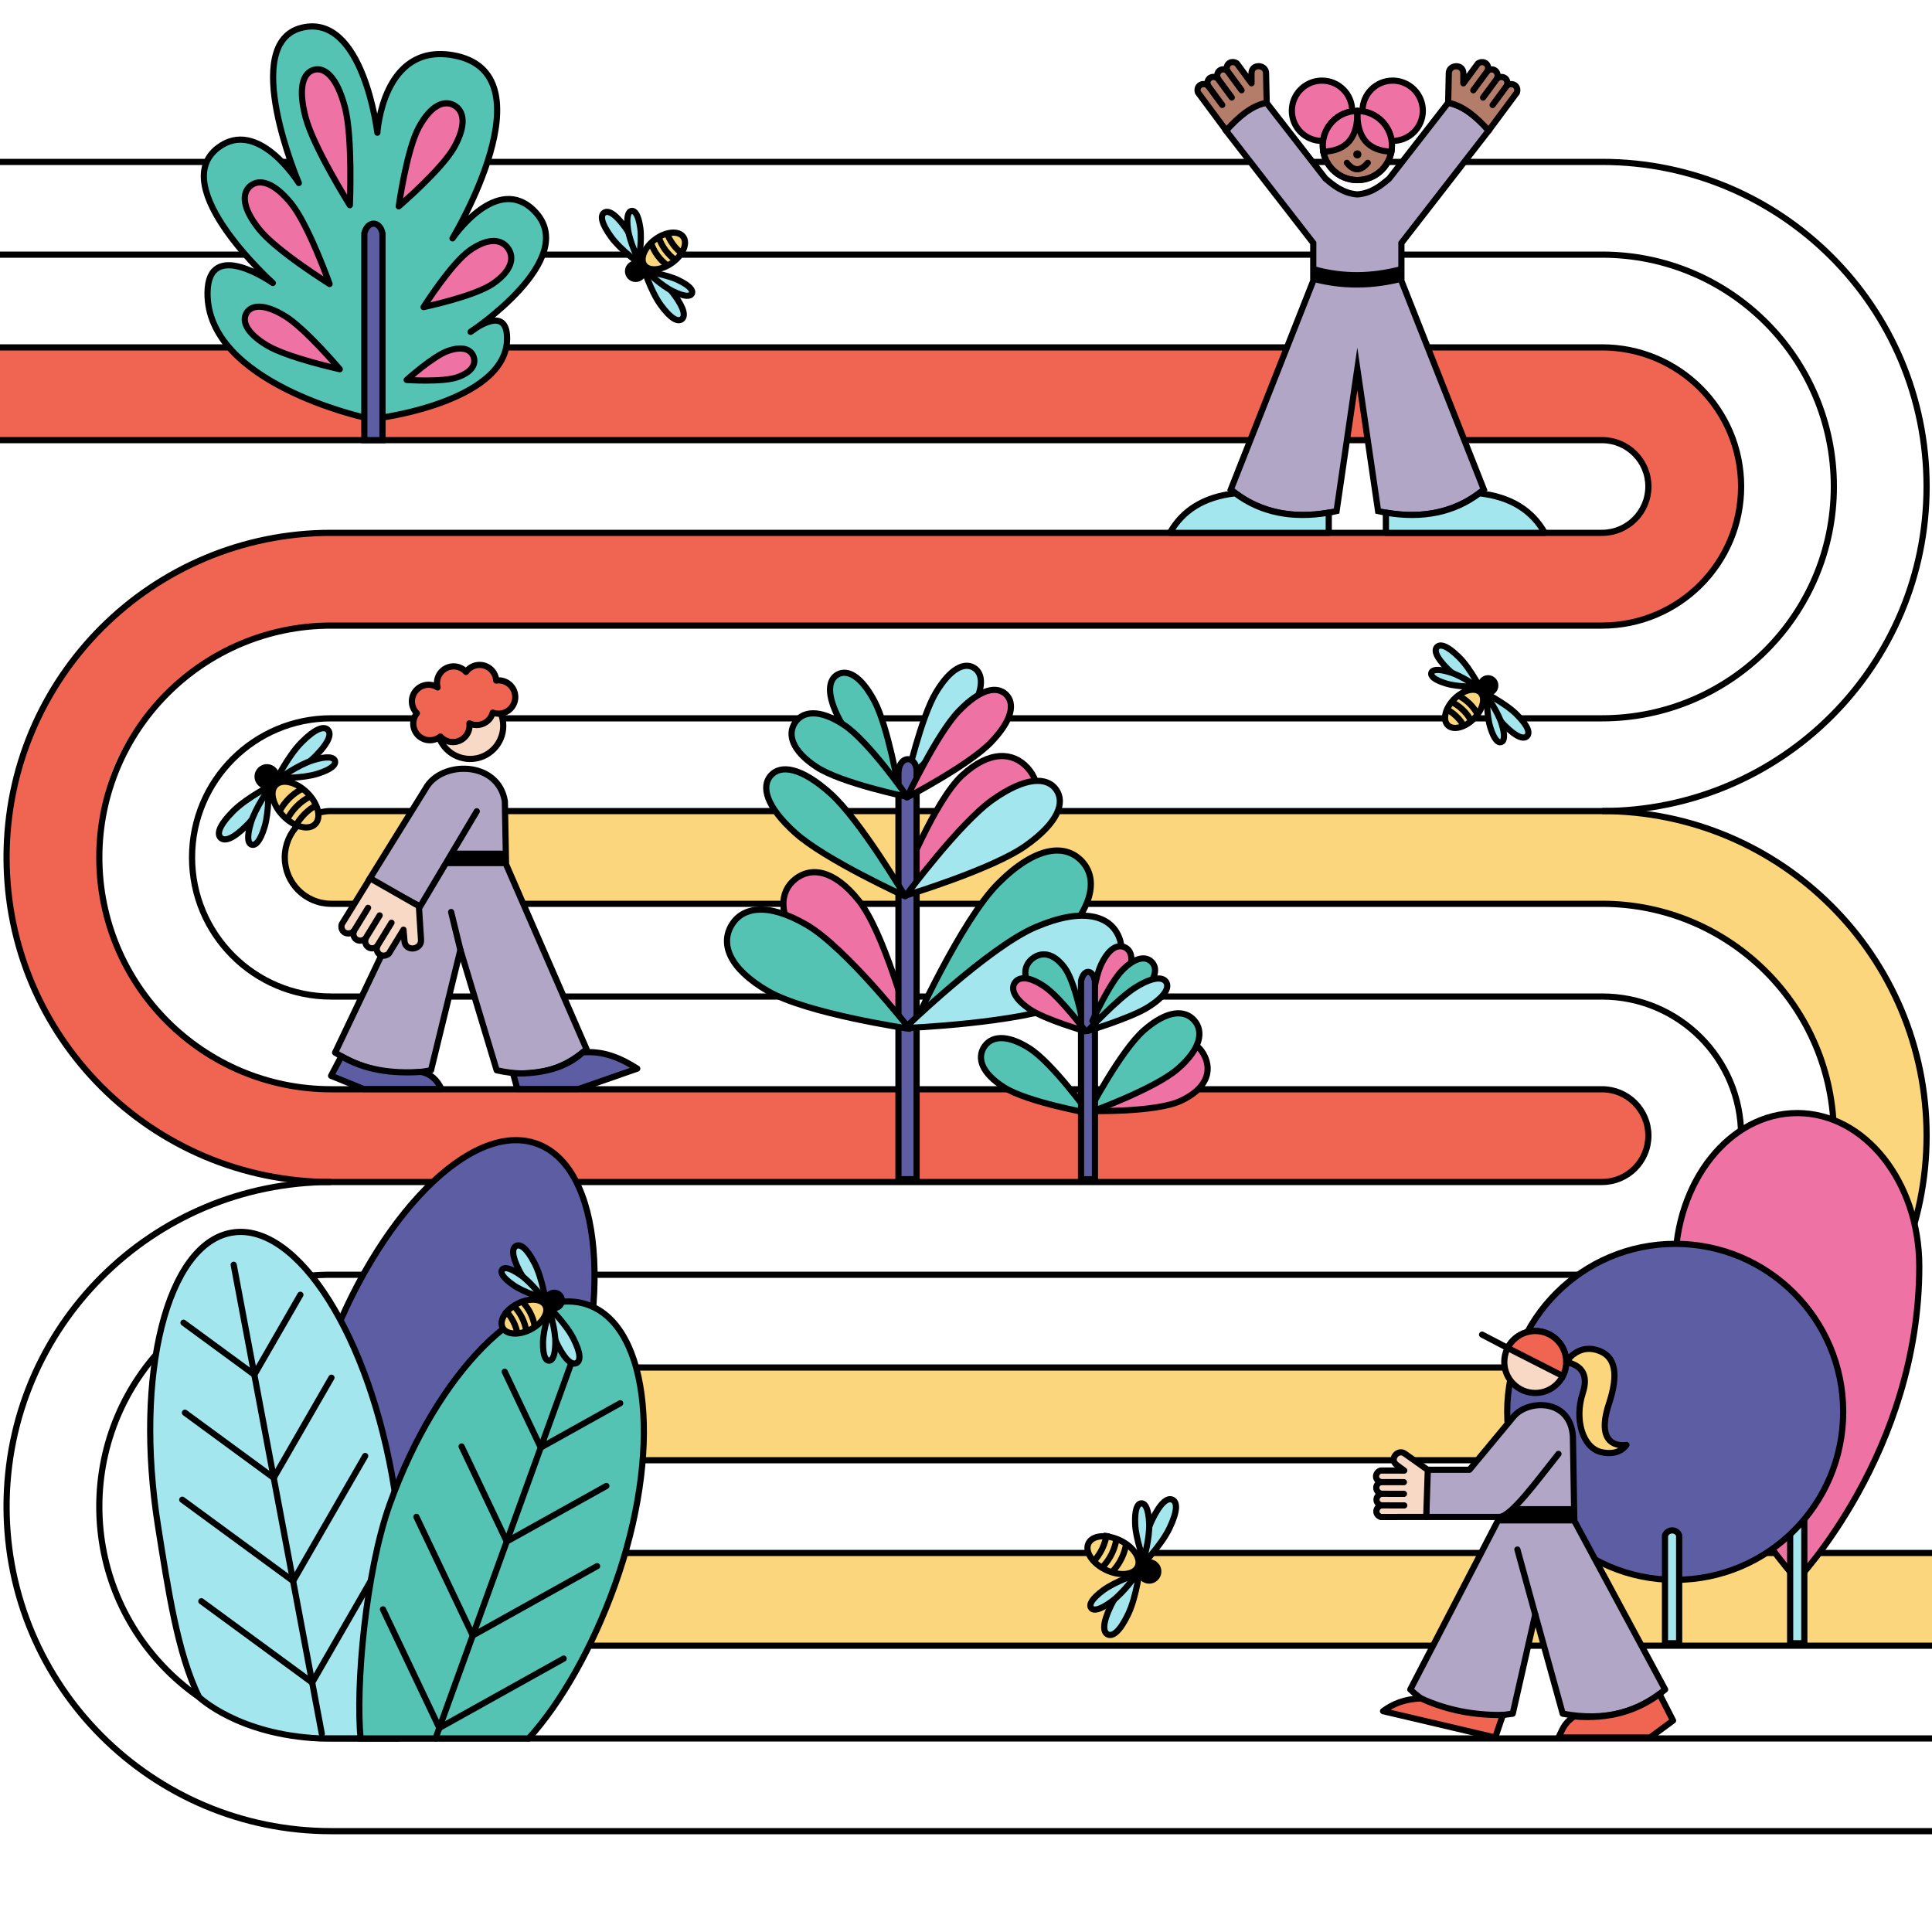 <?xml version="1.0" encoding="utf-8"?>
<!-- Generator: Adobe Illustrator 24.0.1, SVG Export Plug-In . SVG Version: 6.00 Build 0)  -->
<svg version="1.1" xmlns="http://www.w3.org/2000/svg" xmlns:xlink="http://www.w3.org/1999/xlink" x="0px" y="0px"
	 viewBox="0 0 5000 5000" style="enable-background:new 0 0 5000 5000;" xml:space="preserve">
<style type="text/css">
	.st0{fill:#EF6551;}
	.st1{fill:#FBD67C;}
	.st2{fill:none;stroke:#000000;stroke-width:16;stroke-miterlimit:10;}
	.st3{fill:#5D5DA3;stroke:#000000;stroke-width:16;stroke-miterlimit:10;}
	.st4{fill:#A3E6EE;stroke:#000000;stroke-width:16;stroke-miterlimit:10;}
	.st5{fill:none;stroke:#000000;stroke-width:16;stroke-linecap:round;stroke-linejoin:round;stroke-miterlimit:10;}
	.st6{fill:#55C3B4;stroke:#000000;stroke-width:16;stroke-miterlimit:10;}
	.st7{fill:#EF72A4;stroke:#000000;stroke-width:16;stroke-miterlimit:10;}
	.st8{fill:#55C3B4;stroke:#000000;stroke-width:16;stroke-linecap:round;stroke-linejoin:round;stroke-miterlimit:10;}
	.st9{fill:#EF72A4;stroke:#000000;stroke-width:16;stroke-linecap:round;stroke-linejoin:round;stroke-miterlimit:10;}
	.st10{fill:#A3E6EE;stroke:#000000;stroke-width:16;stroke-linecap:round;stroke-linejoin:round;stroke-miterlimit:10;}
	.st11{fill:#B1A6C5;stroke:#000000;stroke-width:16;stroke-miterlimit:10;}
	.st12{fill:#B47D69;stroke:#000000;stroke-width:16;stroke-miterlimit:10;}
	.st13{fill:#EF72A4;}
	.st14{fill:none;stroke:#000000;stroke-width:40;stroke-linejoin:round;stroke-miterlimit:10;}
	.st15{fill:#B47D69;}
	.st16{fill:none;stroke:#000000;stroke-width:16;stroke-linecap:round;stroke-miterlimit:10;}
	.st17{fill:#F8D9C6;stroke:#000000;stroke-width:16;stroke-miterlimit:10;}
	.st18{fill:#B1A6C5;stroke:#000000;stroke-width:16;stroke-linecap:round;stroke-linejoin:round;stroke-miterlimit:10;}
	.st19{fill:#F8D9C6;}
	.st20{fill:#EF6551;stroke:#000000;stroke-width:16;stroke-miterlimit:10;}
	.st21{fill:#F8D9C6;stroke:#000000;stroke-width:16;stroke-linecap:round;stroke-linejoin:round;stroke-miterlimit:10;}
	.st22{fill:#FBD67C;stroke:#000000;stroke-width:16;stroke-linecap:round;stroke-linejoin:round;stroke-miterlimit:10;}
	.st23{fill:#EF6551;stroke:#000000;stroke-width:16;stroke-linecap:round;stroke-linejoin:round;stroke-miterlimit:10;}
	.st24{fill:#5D5DA3;stroke:#000000;stroke-width:16;stroke-linecap:round;stroke-linejoin:round;stroke-miterlimit:10;}
	.st25{fill:#FBD67C;stroke:#000000;stroke-width:16;stroke-linejoin:round;stroke-miterlimit:10;}
</style>
<g id="Слой_3">
	<path class="st0" d="M0,899l4173,1c0,0,333,35,333,349c0,368.16-359,371-359,371l-3350,2c-120-22-565,175-540,597
		c29.31,494.71,410,581,544,600h3345c141,27,175,210,0,240l-3370-4c-254,4-754-279-759-836c-5.39-600.98,561-830,755-836l3374-4
		c173-24,141-226,0-240H0V899z"/>
	<path class="st1" d="M5001,4259l-4173-1c0,0-333-35-333-349c0-368.16,359-371,359-371l3350-2c120,22,565-175,540-597
		c-29.31-494.71-410-581-544-600H855c-141-27-175-210,0-240l3370,4c254-4,754,279,759,836c5.4,600.98-561,830-755,836l-3374,4
		c-173,24-141,226,0,240h4146V4259z"/>
</g>
<g id="Слой_2">
	<path class="st2" d="M5000,4739H857c-463.92,0-840-376.08-840-840s376.08-840,840-840h3289c66.27,0,120-53.73,120-120
		s-53.73-120-120-120H857c-331.37,0-600-268.63-600-600s268.63-600,600-600h3289c198.82,0,360-161.18,360-360s-161.18-360-360-360H0
		"/>
	<path class="st2" d="M4146,2099c463.92,0,840-376.08,840-840s-376.08-840-840-840H0"/>
	<path class="st2" d="M857,3059c-463.92,0-840-376.08-840-840s376.08-840,840-840h3289c66.27,0,120-53.73,120-120
		s-53.73-120-120-120H0"/>
	<path class="st2" d="M5000,4019H857c-66.27,0-120-53.73-120-120s53.73-120,120-120h3289c463.92,0,840-376.08,840-840
		s-376.08-840-840-840H857c-66.27,0-120,53.73-120,120s53.73,120,120,120h3289c331.37,0,600,268.63,600,600s-268.63,600-600,600H857
		c-198.82,0-360,161.18-360,360c0,198.82,161.18,360,360,360h4143"/>
	<path class="st2" d="M5000,4499H857c-331.37,0-600-268.63-600-600s268.63-600,600-600h3289c198.82,0,360-161.18,360-360
		s-161.18-360-360-360H857c-198.82,0-360-161.18-360-360s161.18-360,360-360h3289c331.37,0,600-268.63,600-600s-268.63-600-600-600
		H0"/>
</g>
<g id="Слой_4">
	
		<ellipse transform="matrix(0.34 -0.94 0.94 0.34 -2649.373 3473.843)" class="st3" cx="1150.59" cy="3624.72" rx="707.1" ry="326.12"/>
	<path class="st4" d="M515.35,4392.29c-56.2-112.17-81-283.58-106.18-441.59c-62.69-393.3,23.34-733.94,192.14-760.84
		s356.46,270.12,419.15,663.41c31.34,196.65,41.33,508.04,6.56,645.73H827.45C616.64,4489.75,515.35,4392.29,515.35,4392.29z"/>
	<g>
		<line class="st5" x1="604.77" y1="3273.23" x2="832.82" y2="4486.91"/>
		<line class="st5" x1="658.22" y1="3557.68" x2="777.41" y2="3350.88"/>
		<line class="st5" x1="658.22" y1="3557.68" x2="474.9" y2="3423.22"/>
		<line class="st5" x1="708.38" y1="3824.67" x2="857.79" y2="3565.46"/>
		<line class="st5" x1="708.38" y1="3824.67" x2="478.6" y2="3656.13"/>
		<line class="st5" x1="758.55" y1="4091.66" x2="945.06" y2="3768.08"/>
		<line class="st5" x1="758.55" y1="4091.66" x2="471.71" y2="3881.26"/>
		<line class="st5" x1="807.92" y1="4354.38" x2="994.42" y2="4030.8"/>
		<line class="st5" x1="807.92" y1="4354.38" x2="521.08" y2="4143.99"/>
	</g>
	<path class="st6" d="M933.32,4499c-13.46-131.9,13.03-431.93,75.07-605.31c122.72-342.93,352.67-574.25,513.61-516.66
		c160.94,57.59,191.92,382.28,69.2,725.22c-56.55,158.03-138.19,303.47-223.04,396.75H933.32z"/>
	<g>
		<line class="st5" x1="1493.14" y1="3487.11" x2="1127.15" y2="4499"/>
		<line class="st5" x1="1399.43" y1="3746.19" x2="1605.08" y2="3631.55"/>
		<line class="st5" x1="1399.43" y1="3746.19" x2="1306.21" y2="3550.01"/>
		<line class="st5" x1="1311.47" y1="3989.37" x2="1569.24" y2="3845.67"/>
		<line class="st5" x1="1311.47" y1="3989.37" x2="1194.63" y2="3743.47"/>
		<line class="st5" x1="1223.52" y1="4232.55" x2="1545.29" y2="4053.16"/>
		<line class="st5" x1="1223.52" y1="4232.55" x2="1077.66" y2="3925.58"/>
		<line class="st5" x1="1136.97" y1="4471.84" x2="1458.74" y2="4292.46"/>
		<line class="st5" x1="1136.97" y1="4471.84" x2="991.1" y2="4164.88"/>
	</g>
</g>
<g id="Слой_5">
	<path class="st7" d="M4967.06,3277.31c0,480.44-315.82,811.3-315.82,811.3s-315.82-330.86-315.82-811.3
		c0-219.08,141.4-396.68,315.82-396.68C4825.66,2880.63,4967.06,3058.23,4967.06,3277.31z"/>
	<path class="st4" d="M4632.89,3876.15v376.53h36.68v-376.53C4664.38,3853.14,4639.61,3852.34,4632.89,3876.15z"/>
	<circle class="st3" cx="4335.41" cy="3653.85" r="434.76"/>
	<path class="st4" d="M4308.97,3973.66v279.01h36.68v-279.01C4340.46,3956.61,4315.69,3956.02,4308.97,3973.66z"/>
</g>
<g id="Слой_6">
	<path class="st8" d="M942.87,1080.41c0,0-408.81-89.29-405.79-323.37c1.84-142.87,169.01-24.63,169.01-24.63
		s-275.41-247.75-142.05-349.9c103.84-79.54,209.31,91.09,209.31,91.09s-155.4-363.47,8.77-402.1
		c157.99-37.17,194.47,271.96,194.47,271.96s13.3-231.43,194.63-200.71c259.61,43.98-0.16,474.14-0.16,474.14
		s115.4-170.86,212.96-69.82c119.17,123.42-166.17,311.83-166.17,311.83s88.67-71.06,94.19,8.6
		c11.63,167.84-322.17,212.9-322.17,212.9H942.87z"/>
	<path class="st3" d="M942.87,603.79V1139h46.99l0-535.21C983.21,571.08,951.48,569.94,942.87,603.79z"/>
	<path class="st9" d="M892.57,277.1c20.51,77.54,12.84,253.98,12.84,253.98s-93.92-149.57-114.43-227.11s-6.34-115.97,21.71-123.39
		C840.74,173.16,872.06,199.56,892.57,277.1z"/>
	<path class="st9" d="M1176.27,379.69c-31.66,57.87-144.31,154.29-144.31,154.29s20.46-146.86,52.12-204.73
		c31.66-57.87,65.53-70.77,90.99-56.84S1207.93,321.82,1176.27,379.69z"/>
	<path class="st9" d="M1276.35,733.76c-48.41,33.56-180.11,60.92-180.11,60.92s71.83-113.73,120.24-147.29s82.05-28.25,98.58-4.4
		C1331.59,666.84,1324.76,700.2,1276.35,733.76z"/>
	<path class="st9" d="M1183.19,976.45c-38.35,13.24-130.76,6.85-130.76,6.85s68.8-62.03,107.15-75.26
		c38.35-13.24,59.66-3.45,66.18,15.44C1232.28,942.37,1221.54,963.21,1183.19,976.45z"/>
	<path class="st9" d="M736.76,817.47c53.37,32.2,142.56,138.02,142.56,138.02S744.13,925.9,690.76,893.7
		c-53.37-32.2-65.38-62.73-52.68-83.78S683.39,785.26,736.76,817.47z"/>
	<path class="st9" d="M753.95,527.19c45.26,56.24,98.99,207.79,98.99,207.79s-136.56-84.89-181.82-141.13
		c-45.26-56.24-45.64-94.67-22.77-113.08C671.23,462.36,708.69,470.95,753.95,527.19z"/>
</g>
<g id="Слой_8">
	<path class="st8" d="M2737.96,2440.65c-96.61,96.42-376.9,221.76-376.9,221.76s125.9-280.04,222.51-376.46
		c96.61-96.42,171.56-102.1,214.19-59.38C2840.4,2269.29,2834.57,2344.23,2737.96,2440.65z"/>
	<path class="st9" d="M2222.89,2331.17c64.27,80.84,125.76,309.31,125.76,309.31s-208.73-111.41-273-192.25
		c-64.27-80.84-58.18-140.84-17.52-173.17C2098.79,2242.74,2158.62,2250.33,2222.89,2331.17z"/>
	<path class="st9" d="M2624.7,2153.08c-71.6,65.37-289.2,129.29-289.2,129.29s83.43-210.89,155.03-276.25
		c71.6-65.37,131.56-59.79,168.61-19.21C2696.19,2027.49,2696.29,2087.71,2624.7,2153.08z"/>
	<path class="st9" d="M3056.16,2848.82c-66.85,31.29-240.46,26.35-240.46,26.35s107.43-136.48,174.27-167.77
		c66.85-31.29,109.61-12.71,127.89,26.34C3136.13,2772.79,3123.01,2817.53,3056.16,2848.82z"/>
	<path class="st8" d="M2263.06,1814.46c34.92,65.71,63.14,227.85,63.14,227.85s-118.57-114.13-153.49-179.84
		s-29.28-103.93-4.33-117.18C2193.32,1732.03,2228.14,1748.75,2263.06,1814.46z"/>
	<path class="st10" d="M2509.85,1844.94c-38.3,63.8-162.68,171.57-162.68,171.57s36.66-160.44,74.97-224.24s73.95-78.67,98.18-64.13
		S2548.15,1781.14,2509.85,1844.94z"/>
</g>
<g id="Слой_7">
	<path class="st3" d="M2325.16,2002.12v1049.61h46.99V2002.12C2375.57,1953.17,2325.16,1951.46,2325.16,2002.12z"/>
	<path class="st9" d="M2564.84,1920.95c-56.68,59.01-217.67,142.87-217.67,142.87s77.3-164.25,133.97-223.26
		c56.68-59.01,99.11-65.68,122.22-43.48S2621.52,1861.94,2564.84,1920.95z"/>
	<path class="st8" d="M2663.47,2712.56c59.87,37.68,153.63,167.87,153.63,167.87s-157.94-28.22-217.81-65.89
		c-59.87-37.68-70.53-76.26-52.81-104.41S2603.6,2674.89,2663.47,2712.56z"/>
	<path class="st8" d="M3048.12,2766.09c-60.87,53-232.42,114.34-232.42,114.34s84.35-161.49,145.22-214.49
		c60.87-53,105.83-52.74,129.91-25.08C3114.91,2668.51,3108.99,2713.09,3048.12,2766.09z"/>
	<path class="st8" d="M2087.05,2393.18c102.03,59.09,266.76,269.23,266.76,269.23s-264.24-38.31-366.27-97.4
		s-122.4-122.26-94.92-169.71S1985.01,2334.09,2087.05,2393.18z"/>
	<path class="st8" d="M2149.8,2053.99c76.9,69.2,192.81,265.5,192.81,265.5s-207.4-94.63-284.3-163.83
		c-76.9-69.2-88.56-120.89-63.3-148.96C2020.27,1978.63,2072.9,1984.79,2149.8,2053.99z"/>
	<path class="st8" d="M2184.49,1876.25c64.32,42.48,163.71,186.01,163.71,186.01s-171.02-35.07-235.34-77.56
		c-64.32-42.48-75.17-84.52-55.39-114.46S2120.17,1833.77,2184.49,1876.25z"/>
	<path class="st10" d="M2763.75,2596.2c-122.43,52.46-421.92,64.44-421.92,64.44s215.27-208.55,337.7-261.01
		s192.47-30.38,215.72,23.9C2918.51,2477.82,2886.18,2543.75,2763.75,2596.2z"/>
	<path class="st9" d="M2915.81,2528.56c-20.06,43.49-95.64,119.5-95.64,119.5s8.77-106.83,28.83-150.31
		c20.06-43.49,43.4-54.77,61.85-46.26C2929.3,2460,2935.87,2485.07,2915.81,2528.56z"/>
	<path class="st10" d="M2653.59,2189.31c-86.02,60.57-309.03,128.01-309.03,128.01s138.66-187.22,224.69-247.79
		c86.02-60.57,140.86-59.08,164.15-26C2756.7,2076.61,2739.62,2128.74,2653.59,2189.31z"/>
	<path class="st8" d="M2754.56,2503.38c28.9,38.19,48.87,149.34,48.87,149.34s-101.55-49.4-130.45-87.59s-22.72-67.97-0.2-85.02
		S2725.65,2465.19,2754.56,2503.38z"/>
	<path class="st3" d="M2797.71,2539.11v512.75h35.97v-512.75C2828.59,2507.78,2804.3,2506.69,2797.71,2539.11z"/>
	<path class="st8" d="M2959.41,2564.42c-33.9,33.83-132.24,77.81-132.24,77.81s44.18-98.26,78.07-132.09s60.2-35.82,75.15-20.83
		C2995.35,2504.29,2993.31,2530.59,2959.41,2564.42z"/>
	<path class="st10" d="M2970.31,2607.06c-44.98,28-155.54,61.16-155.54,61.16s78.55-84.57,123.54-112.58
		c44.98-28,70.95-28.2,79.79-14C3026.93,2555.84,3015.29,2579.06,2970.31,2607.06z"/>
	<path class="st9" d="M2703.69,2553.68c40.46,27.84,105.68,115.18,105.68,115.18s-104.87-29.73-145.32-57.57
		c-40.46-27.84-48.49-52.38-37.55-68.28S2663.23,2525.83,2703.69,2553.68z"/>
</g>
<g id="Слой_9">
	<circle class="st9" cx="3604.2" cy="286.66" r="78.02"/>
	<circle class="st9" cx="3421.3" cy="286.66" r="78.02"/>
	<path class="st11" d="M3512.75,503.13c-37.69-2.81-62.74-24.46-82.49-41.02l-152.6-196.24c-45.99,7.37-79.27,33.88-104.74,72.16
		l225.78,290.96v97.76l-213.25,539.82c78.63,66.19,177.9,78.53,273.56,56.07c0,0,53.75-367.78,53.75-367.78l53.75,367.78
		c95.66,22.45,194.93,10.12,273.56-56.07l-213.25-539.82v-97.76l225.78-290.96c-29.71-36.94-65.45-63.46-104.74-72.16l-152.6,196.24
		C3575.49,478.67,3550.44,500.32,3512.75,503.13z"/>
	<circle class="st12" cx="3512.75" cy="376.61" r="89.48"/>
	<path class="st13" d="M3575.25,312.93c25.68,25.1,25.92,77.52,25.92,77.52s-12.09,10.27-49.4-11.27
		c-37.32-21.54-39.01-92.04-39.01-92.04S3544.43,282.81,3575.25,312.93z"/>
	<path class="st13" d="M3449.19,312.93c-25.67,25.1-25.92,77.52-25.92,77.52s12.09,10.27,49.4-11.27
		c37.32-21.54,39.01-92.04,39.01-92.04S3480,282.81,3449.19,312.93z"/>
	<circle class="st2" cx="3512.86" cy="376.61" r="89.48"/>
	<path class="st10" d="M3586.69,1326.63V1379h411.09c-32.35-57.34-86.97-93.2-169.28-102.36
		C3762.66,1326.09,3682.12,1342.89,3586.69,1326.63z"/>
	<path class="st10" d="M3438.82,1326.63V1379h-411.09c32.35-57.34,86.97-93.2,169.28-102.36
		C3262.84,1326.09,3343.38,1342.89,3438.82,1326.63z"/>
	<path class="st14" d="M3398.7,708.91c76.01,21.03,152.05,19.8,228.11,0"/>
	<path class="st5" d="M3512.75,287.13c2.11,68.27-27.25,103.4-88.06,105.4"/>
	<path class="st5" d="M3512.86,287.13c-2.11,68.27,27.25,103.4,88.06,105.4"/>
	<g>
		<path class="st15" d="M3874.89,202.7c5.55-17.37-10.88-29.31-24.62-19.82"/>
		<line class="st15" x1="3900.12" y1="221.27" x2="3863" y2="271.71"/>
		<path class="st15" d="M3900.12,221.27c5.55-17.37-11.5-28.07-25.23-18.57"/>
		<line class="st15" x1="3874.89" y1="202.7" x2="3838.26" y2="252.46"/>
		<line class="st15" x1="3812.95" y1="233.59" x2="3850.27" y2="182.89"/>
		<path class="st15" d="M3850.27,182.89c5.55-17.37-11.5-28.07-25.23-18.57l-37.82,51.37v-25.8c0-25.56-37.67-23.58-37.67,0
			l-1.62,75.98c38.64,7.65,71.4,35.22,104.74,72.16l73.09-98.5c5.55-17.37-11.91-27.74-25.64-18.25"/>
	</g>
	<g>
		<path class="st5" d="M3874.8,202.7c5.55-17.37-10.88-29.31-24.62-19.82"/>
		<line class="st5" x1="3900.04" y1="221.27" x2="3862.91" y2="271.71"/>
		<path class="st5" d="M3900.04,221.27c5.55-17.37-11.5-28.07-25.23-18.57"/>
		<line class="st5" x1="3874.8" y1="202.7" x2="3838.17" y2="252.46"/>
		<line class="st5" x1="3812.86" y1="233.59" x2="3850.19" y2="182.89"/>
		<path class="st5" d="M3850.19,182.89c5.55-17.37-11.5-28.07-25.23-18.57l-37.82,51.37v-25.8c0-25.56-37.67-23.58-37.67,0
			l-1.62,75.98c38.64,7.65,71.4,35.22,104.74,72.16l73.09-98.5c5.55-17.37-11.91-27.74-25.64-18.25"/>
	</g>
	<g>
		<path class="st15" d="M3151.13,202.56c-5.55-17.37,10.88-29.31,24.62-19.82"/>
		<line class="st15" x1="3125.89" y1="221.14" x2="3163.02" y2="271.57"/>
		<path class="st15" d="M3125.89,221.14c-5.55-17.37,11.5-28.07,25.23-18.57"/>
		<line class="st15" x1="3151.13" y1="202.56" x2="3187.76" y2="252.32"/>
		<line class="st15" x1="3213.06" y1="233.45" x2="3175.74" y2="182.75"/>
		<path class="st15" d="M3175.74,182.75c-5.55-17.37,11.5-28.07,25.23-18.57l37.82,51.37v-25.8c0-25.56,37.67-23.58,37.67,0
			l1.62,75.98c-38.64,7.65-71.4,35.22-104.74,72.16l-73.09-98.5c-5.55-17.37,11.91-27.74,25.64-18.25"/>
	</g>
	<g>
		<path class="st5" d="M3151.21,202.56c-5.55-17.37,10.88-29.31,24.62-19.82"/>
		<line class="st5" x1="3125.98" y1="221.14" x2="3163.11" y2="271.57"/>
		<path class="st5" d="M3125.98,221.14c-5.55-17.37,11.5-28.07,25.23-18.57"/>
		<line class="st5" x1="3151.21" y1="202.56" x2="3187.84" y2="252.32"/>
		<line class="st5" x1="3213.15" y1="233.45" x2="3175.83" y2="182.75"/>
		<path class="st5" d="M3175.83,182.75c-5.55-17.37,11.5-28.07,25.23-18.57l37.82,51.37v-25.8c0-25.56,37.67-23.58,37.67,0
			l1.62,75.98c-38.64,7.65-71.4,35.22-104.74,72.16l-73.09-98.5c-5.55-17.37,11.91-27.74,25.64-18.25"/>
	</g>
	<path class="st16" d="M3485.74,421.36c17.05,21.55,35,22.77,54.01,0"/>
	<circle cx="3512.75" cy="399.52" r="10.46"/>
</g>
<g id="Слой_10">
	<circle class="st17" cx="3973.23" cy="3524.82" r="80.14"/>
	<path class="st18" d="M3691.57,3803.7H3803l114.5-138.01c37.09-44.12,146.9-46.93,153.2,52.15l3.6,217.98l235,436.59
		c-67.81,57.36-153.3,83.3-265.03,62.61l-71.05-256.68l-58.33,256.68c-111.65,17.16-201.63-1.04-265.03-62.61l231.64-446.58h-190.44
		L3691.57,3803.7z"/>
	<path class="st18" d="M4033.36,3762.65c-55.72,69.85-120.96,159.84-151.86,163.17"/>
	<line class="st18" x1="3927.01" y1="4010.19" x2="3973.23" y2="4178.33"/>
	<polygon points="4073.68,3897.91 3921.87,3897.91 3878.78,3931.08 3881.51,3942.62 4073.68,3942.62 	"/>
	<g>
		<path class="st19" d="M3574.24,3865.96c-16.52-5.61-16.36-25.06-1.24-30.22"/>
		<line class="st19" x1="3574.17" y1="3895.95" x2="3634.12" y2="3896.09"/>
		<path class="st19" d="M3574.17,3895.95c-16.52-5.61-15.06-24.83,0.07-29.99"/>
		<line class="st19" x1="3574.24" y1="3865.96" x2="3633.38" y2="3866.1"/>
		<line class="st19" x1="3633.26" y1="3835.88" x2="3573" y2="3835.74"/>
		<path class="st19" d="M3573,3835.74c-16.52-5.61-15.06-24.83,0.07-29.99l61.06,0.14l-19.85-14.68
			c-19.67-14.55,3.3-42.41,21.44-28.99l59.39,42l-4.09,121.67l-117.4,0.18c-16.52-5.61-14.57-24.95,0.55-30.12"/>
	</g>
	<g>
		<path class="st5" d="M3574.29,3865.89c-16.52-5.61-16.36-25.06-1.24-30.22"/>
		<line class="st5" x1="3574.22" y1="3895.88" x2="3634.17" y2="3896.02"/>
		<path class="st5" d="M3574.22,3895.88c-16.52-5.61-15.06-24.83,0.07-29.99"/>
		<line class="st5" x1="3574.29" y1="3865.89" x2="3633.43" y2="3866.03"/>
		<line class="st5" x1="3633.31" y1="3835.81" x2="3573.05" y2="3835.67"/>
		<path class="st5" d="M3573.05,3835.67c-16.52-5.61-15.06-24.83,0.07-29.99l61.06,0.14l-19.85-14.68
			c-19.67-14.55,3.3-42.41,21.44-28.99l59.39,42l-4.09,121.67l-117.4,0.18c-16.52-5.61-14.57-24.95,0.55-30.12"/>
	</g>
	<path class="st20" d="M3901.78,3488.51c20.05-39.46,68.3-55.19,107.75-35.13c39.46,20.05,55.19,68.3,35.13,107.75L3901.78,3488.51z
		"/>
	<line class="st21" x1="3835.6" y1="3453.99" x2="3901.78" y2="3488.51"/>
	<path class="st22" d="M4053.37,3524.82c0,0,27.77-45.39,77.89-31.4c51.52,14.39,57.61,63.87,32.86,138.89
		c-40.83,123.72,45.03,107.21,45.03,107.21s-17.83,29.72-65.39,18.49c-47.55-11.23-70.08-83.88-47.55-153.05
		C4111.82,3557.02,4092.43,3533.36,4053.37,3524.82z"/>
	<path class="st23" d="M4294.69,4384.06l35.16,68.75l-59.55,43.88h-236.95c9.88-19.26,13.52-36.58,40.32-54.62
		C4165.75,4449.86,4236.95,4426.87,4294.69,4384.06z"/>
	<path class="st23" d="M3889.45,4438.34l-19.84,58.34l-290.29-68.23c25.79-19.3,57.29-31.84,98.47-32.91
		C3744.65,4426.1,3815.44,4439.32,3889.45,4438.34z"/>
</g>
<g id="Слой_11">
	<path class="st18" d="M1309.6,2236.66l-3.05-163.35c-17.76-105.52-164.43-105.27-204.5-33.44l-147.58,238.02l100.92,51.28
		l-188.13,394.93c76.05,47,158.52,63.51,248.2,45.71l76.03-311.43l93.91,311.43c90.35,20.74,167.92,2.7,232.55-54.66L1309.6,2236.66
		z"/>
	<line class="st5" x1="1167.56" y1="2360.28" x2="1191.5" y2="2458.39"/>
	<polyline class="st5" points="1233.91,2099.61 1087.35,2345.85 1055.4,2329.18 	"/>
	<g>
		<path class="st19" d="M945.61,2429.26c-4.63,20.32,15.23,32.33,29.93,20.18"/>
		<line class="st19" x1="915.1" y1="2410.55" x2="952.46" y2="2349.51"/>
		<path class="st19" d="M915.1,2410.55c-4.63,20.32,15.81,30.86,30.52,18.71"/>
		<line class="st19" x1="945.61" y1="2429.26" x2="982.47" y2="2369.04"/>
		<line class="st19" x1="1013.1" y1="2388.08" x2="975.55" y2="2449.44"/>
		<path class="st19" d="M975.55,2449.44c-4.63,20.32,15.81,30.86,30.52,18.71l38.05-62.17l2.5,29.38
			c2.48,29.11,45.15,23.2,42.87-3.65l-5.52-86.68l-126.19-72.03l-73.62,119.26c-4.63,20.32,16.24,30.44,30.95,18.3"/>
	</g>
	<g>
		<path class="st5" d="M945.71,2429.25c-4.63,20.32,15.23,32.33,29.93,20.18"/>
		<line class="st5" x1="915.2" y1="2410.54" x2="952.56" y2="2349.5"/>
		<path class="st5" d="M915.2,2410.54c-4.63,20.32,15.81,30.86,30.52,18.71"/>
		<line class="st5" x1="945.71" y1="2429.25" x2="982.57" y2="2369.03"/>
		<line class="st5" x1="1013.2" y1="2388.08" x2="975.65" y2="2449.43"/>
		<path class="st5" d="M975.65,2449.43c-4.63,20.32,15.81,30.86,30.52,18.71l38.05-62.17l2.5,29.38
			c2.48,29.11,45.15,23.2,42.87-3.65l-5.52-86.68l-126.19-72.03l-73.62,119.26c-4.63,20.32,16.24,30.44,30.95,18.3"/>
	</g>
	<polygon points="1149.38,2241.64 1308.94,2241.64 1308.94,2201.46 1173.29,2201.46 	"/>
	<circle class="st17" cx="1216.61" cy="1878.39" r="85.8"/>
	<path class="st24" d="M1327.8,2778.13l11.13,40.33h158.23l152.05-52.89c-42.06-27.02-87-46.48-141.02-42.12
		C1467.26,2761.83,1406.84,2779.74,1327.8,2778.13z"/>
	<path class="st24" d="M883.49,2733.61l-26.61,50.53l84.42,34.32h201.23c-11.43-24.27-28.58-39.8-52.86-44.44
		C1011.61,2779.18,941.65,2768.17,883.49,2733.61z"/>
	<path class="st23" d="M1284.32,1761.19c-0.05,0.01-0.09,0.02-0.14,0.02c-0.07-1.11-0.17-2.23-0.33-3.35
		c-3.34-23.57-25.15-39.96-48.72-36.62c-12.18,1.73-22.44,8.4-29.05,17.69c-9.28-10.34-23.37-16.02-38.16-13.92
		c-23.57,3.34-39.96,25.15-36.62,48.72c0.26,1.8,0.63,3.55,1.09,5.26c-8.4-5.41-18.7-7.96-29.37-6.44
		c-23.57,3.34-39.96,25.15-36.62,48.72c1.38,9.71,5.9,18.2,12.38,24.6c-7.06,8.93-10.61,20.62-8.88,32.79
		c3.34,23.57,25.15,39.96,48.72,36.62c8.06-1.14,15.29-4.45,21.17-9.25c9.27,10.45,23.44,16.2,38.31,14.1
		c23.34-3.31,39.63-24.73,36.7-48.03c7.44,3.6,16,5.11,24.8,3.86c17.71-2.51,31.37-15.45,35.65-31.73
		c6.54,2.46,13.78,3.37,21.19,2.31c23.57-3.34,39.96-25.15,36.62-48.72C1329.71,1774.25,1307.89,1757.85,1284.32,1761.19z"/>
</g>
<g id="Слой_12">
	<g>
		
			<ellipse transform="matrix(0.433 -0.901 0.901 0.433 -1991.795 4879.558)" class="st22" cx="2881.94" cy="4022.68" rx="42.42" ry="70.58"/>
		<circle cx="2974.03" cy="4066.9" r="31.58"/>
		<path class="st10" d="M2950.62,4055.65c0,0,8.79-75.83,30.95-121.99s40.33-58.25,52.73-52.29c12.4,5.95,14.33,27.69-7.83,73.85
			S2950.62,4055.65,2950.62,4055.65z"/>
		<path class="st10" d="M2959.69,4036.75c0,0-20.34-53.78-21.9-92.45s5.99-53.18,16.01-53.58c10.02-0.4,18.71,13.44,20.27,52.12
			S2959.69,4036.75,2959.69,4036.75z"/>
		<path class="st10" d="M2950.53,4055.61c0,0-53.68,54.28-75.84,100.43c-22.16,46.16-20.23,67.9-7.83,73.85
			c12.4,5.95,30.57-6.14,52.73-52.29C2941.74,4131.44,2950.53,4055.61,2950.53,4055.61z"/>
		<path class="st10" d="M2941.45,4074.51c0,0-54.69,17.76-85.84,40.72c-31.16,22.97-37.75,37.93-31.8,46
			c5.95,8.07,22.19,6.2,53.35-16.77S2941.45,4074.51,2941.45,4074.51z"/>
		<path class="st25" d="M2915.28,3991.63c-4.42,29.1-16.35,54.31-36.21,75.41"/>
		<path class="st25" d="M2890.06,3979.52c-4.42,29.1-16.35,54.31-36.21,75.41"/>
		<path class="st25" d="M2864.85,3967.41c-4.42,29.1-16.35,54.31-36.21,75.41"/>
	</g>
	<g>
		
			<ellipse transform="matrix(0.704 -0.71 0.71 0.704 -182.397 3233.161)" class="st22" cx="3790.07" cy="1835.54" rx="59.83" ry="35.96"/>
		<circle cx="3851.06" cy="1774.07" r="26.77"/>
		<path class="st10" d="M3835.56,1789.7c0,0-58.29-28.1-89.1-58.67s-35.44-48.48-27.23-56.75c8.21-8.28,26.16-3.78,56.97,26.79
			S3835.56,1789.7,3835.56,1789.7z"/>
		<path class="st10" d="M3822.94,1777.18c0,0-48.72,1.35-80.13-8.14c-31.41-9.49-40.92-19.57-38.46-27.71
			c2.46-8.14,15.96-11.25,47.37-1.76C3783.13,1749.06,3822.94,1777.18,3822.94,1777.18z"/>
		<path class="st10" d="M3835.5,1789.76c0,0,28.56,58.07,59.36,88.64s48.76,35.06,56.97,26.79s3.58-26.19-27.23-56.75
			S3835.5,1789.76,3835.5,1789.76z"/>
		<path class="st10" d="M3848.11,1802.28c0,0-0.97,48.73,8.77,80.06c9.74,31.33,19.89,40.77,28.01,38.24s11.13-16.05,1.39-47.38
			S3848.11,1802.28,3848.11,1802.28z"/>
		<path class="st25" d="M3774.46,1800.21c22.08,11.63,38.96,28.18,50.34,49.94"/>
		<path class="st25" d="M3757.76,1817.04c22.08,11.63,38.96,28.18,50.34,49.94"/>
		<path class="st25" d="M3741.07,1833.87c22.08,11.63,38.96,28.18,50.34,49.94"/>
	</g>
	<g>
		
			<ellipse transform="matrix(0.704 -0.71 0.71 0.704 -1252.58 1158.68)" class="st22" cx="764.66" cy="2083.01" rx="43.2" ry="71.87"/>
		<circle cx="690.82" cy="2009.75" r="32.15"/>
		<path class="st10" d="M709.59,2028.37c0,0-33.75,70.02-70.47,107.02s-58.23,42.57-68.17,32.71c-9.94-9.86-4.54-31.42,32.18-68.43
			S709.59,2028.37,709.59,2028.37z"/>
		<path class="st10" d="M694.55,2043.53c0,0,1.62,58.52-9.78,96.24c-11.4,37.73-23.51,49.15-33.28,46.2
			c-9.77-2.95-13.52-19.17-2.11-56.9C660.78,2091.35,694.55,2043.53,694.55,2043.53z"/>
		<path class="st10" d="M709.66,2028.44c0,0,69.75-34.3,106.47-71.31s42.12-58.56,32.18-68.43c-9.94-9.86-31.45-4.3-68.17,32.71
			C743.42,1958.43,709.66,2028.44,709.66,2028.44z"/>
		<path class="st10" d="M724.7,2013.29c0,0,58.53,1.17,96.17-10.53c37.63-11.7,48.97-23.89,45.94-33.64
			c-3.03-9.75-19.28-13.37-56.91-1.67C772.26,1979.15,724.7,2013.29,724.7,2013.29z"/>
		<path class="st25" d="M722.22,2101.75c13.96-26.52,33.85-46.79,59.99-60.46"/>
		<path class="st25" d="M742.44,2121.81c13.96-26.52,33.85-46.79,59.99-60.46"/>
		<path class="st25" d="M762.65,2141.87c13.96-26.52,33.85-46.79,59.99-60.46"/>
	</g>
	<g>
		
			<ellipse transform="matrix(0.808 -0.589 0.589 0.808 -52.415 1137.068)" class="st22" cx="1717.95" cy="648.93" rx="62.24" ry="37.41"/>
		<circle cx="1645.17" cy="702.02" r="27.85"/>
		<path class="st10" d="M1663.68,688.52c0,0,55.24,38.47,81.85,74.95c26.61,36.48,28.42,55.64,18.62,62.79
			c-9.8,7.15-27.49-0.43-54.1-36.9C1683.44,752.88,1663.68,688.52,1663.68,688.52z"/>
		<path class="st10" d="M1674.57,703.46c0,0,50.27,6.64,80.96,21.57c30.7,14.93,38.81,26.85,34.94,34.8
			c-3.87,7.95-18.25,8.93-48.95-6C1710.83,738.9,1674.57,703.46,1674.57,703.46z"/>
		<path class="st10" d="M1663.75,688.47c0,0-19.76-64.35-46.37-100.83s-44.3-44.05-54.1-36.9c-9.8,7.15-7.99,26.31,18.62,62.79
			C1608.5,650,1663.75,688.47,1663.75,688.47z"/>
		<path class="st10" d="M1652.85,673.53c0,0,9.03-49.89,4.19-83.68s-13.71-45.15-22.46-43.9c-8.75,1.25-14.08,14.65-9.24,48.44
			C1630.18,628.18,1652.85,673.53,1652.85,673.53z"/>
		<path class="st25" d="M1728.16,687.79c-20.76-15.58-35.37-35.36-43.47-59.6"/>
		<path class="st25" d="M1748.09,673.26c-20.76-15.58-35.37-35.36-43.47-59.6"/>
		<path class="st25" d="M1768.02,658.72c-20.76-15.58-35.37-35.36-43.47-59.6"/>
	</g>
	<g>
		
			<ellipse transform="matrix(0.889 -0.459 0.459 0.889 -1411.487 1000.307)" class="st22" cx="1354.15" cy="3406.77" rx="62.24" ry="37.41"/>
		<circle cx="1434.2" cy="3365.46" r="27.85"/>
		<path class="st10" d="M1413.85,3375.96c0,0-48.7-46.48-69.4-86.6c-20.71-40.12-19.56-59.34-8.78-64.9s27.1,4.63,47.81,44.76
			C1404.18,3309.34,1413.85,3375.96,1413.85,3375.96z"/>
		<path class="st10" d="M1405.37,3359.53c0,0-48.65-14.26-76.7-33.72s-34.24-32.47-29.2-39.74c5.04-7.27,19.4-6.03,47.45,13.43
			C1374.96,3318.95,1405.37,3359.53,1405.37,3359.53z"/>
		<path class="st10" d="M1413.77,3376c0,0,9.67,66.62,30.37,106.74s37.03,50.32,47.81,44.76c10.78-5.56,11.93-24.77-8.78-64.9
			C1462.46,3422.48,1413.77,3376,1413.77,3376z"/>
		<path class="st10" d="M1422.25,3392.43c0,0-16.57,47.92-16.96,82.05c-0.39,34.13,6.63,46.72,15.47,46.82s16.16-12.32,16.55-46.45
			S1422.25,3392.43,1422.25,3392.43z"/>
		<path class="st25" d="M1350.01,3366.8c18.13,18.58,29.54,40.37,33.83,65.56"/>
		<path class="st25" d="M1328.09,3378.11c18.13,18.58,29.54,40.37,33.83,65.56"/>
		<path class="st25" d="M1306.17,3389.43c18.13,18.58,29.54,40.37,33.83,65.56"/>
	</g>
</g>
</svg>
